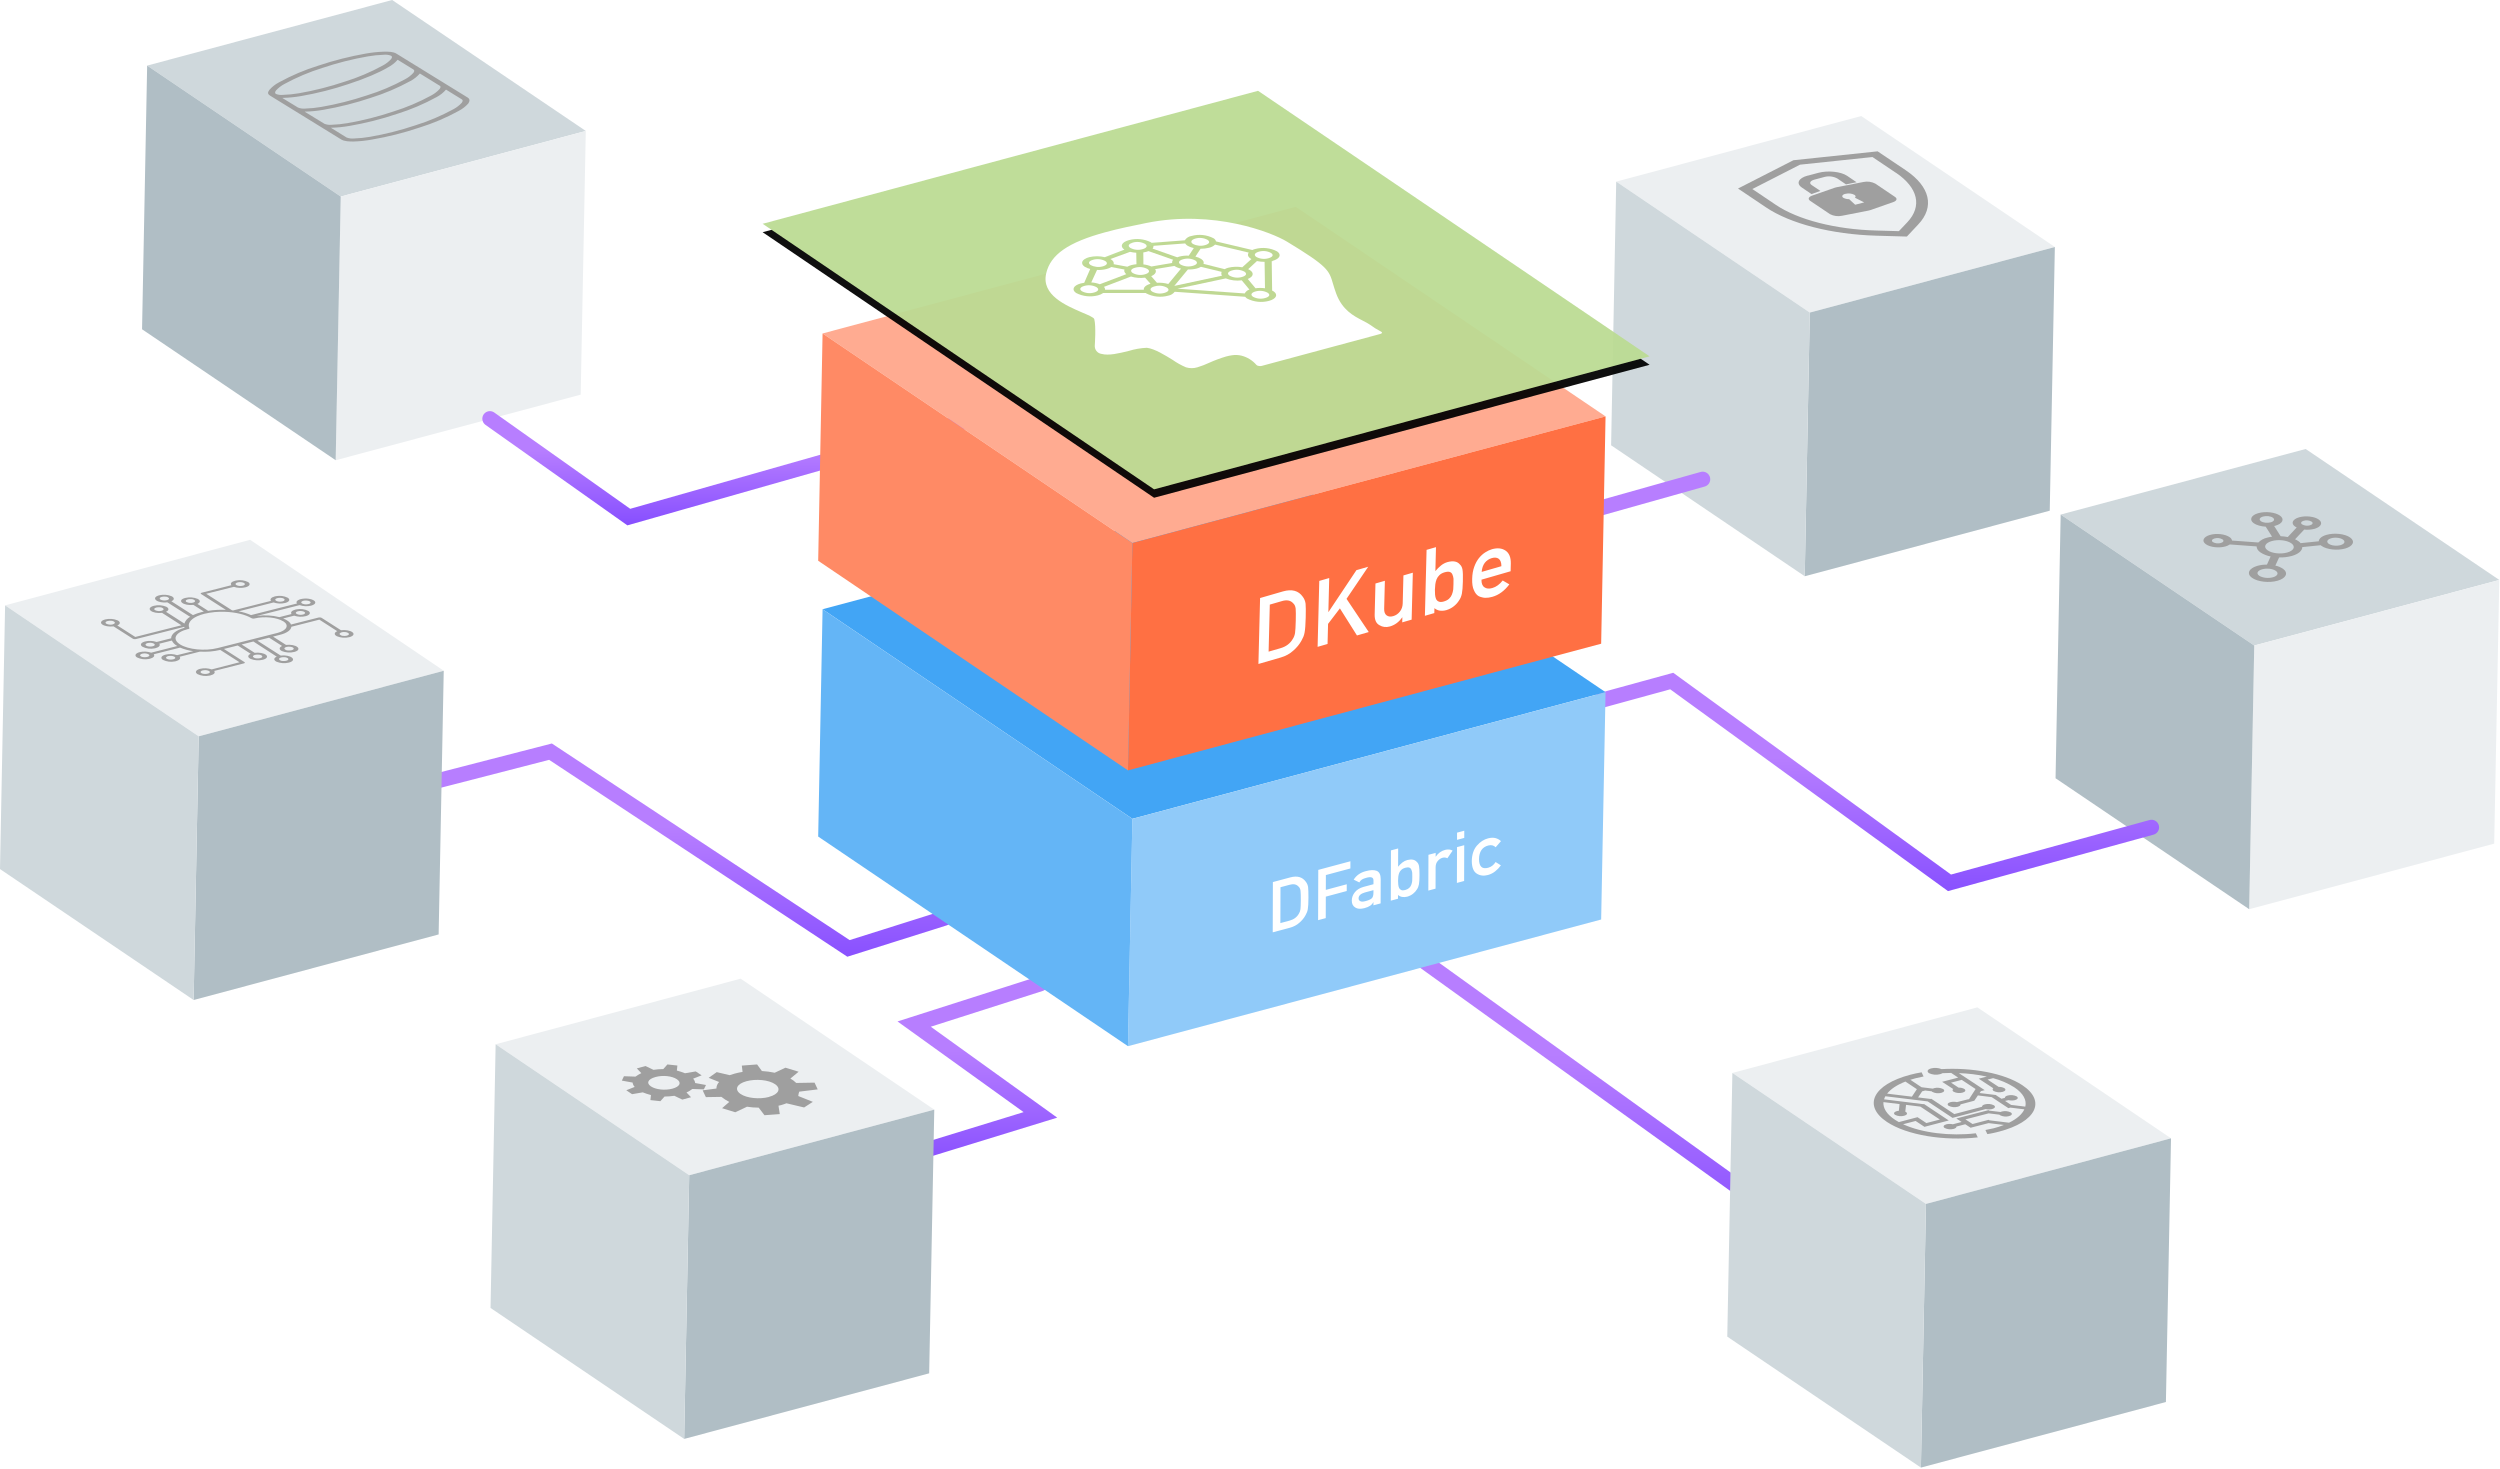<?xml version="1.0" encoding="UTF-8"?>
<svg width="594px" height="349px" viewBox="0 0 594 349" version="1.1" xmlns="http://www.w3.org/2000/svg" xmlns:xlink="http://www.w3.org/1999/xlink">
    <!-- Generator: sketchtool 51.1 (57501) - http://www.bohemiancoding.com/sketch -->
    <title>44DA574A-2997-4622-99F9-C7384CD9CDEA</title>
    <desc>Created with sketchtool.</desc>
    <defs>
        <linearGradient x1="50%" y1="37.885%" x2="50%" y2="117.342%" id="linearGradient-1">
            <stop stop-color="#B77EFF" offset="0%"></stop>
            <stop stop-color="#8048FF" offset="100%"></stop>
        </linearGradient>
        <filter x="-4.5%" y="-4.9%" width="109.0%" height="112.7%" filterUnits="objectBoundingBox" id="filter-2">
            <feOffset dx="0" dy="2" in="SourceAlpha" result="shadowOffsetOuter1"></feOffset>
            <feGaussianBlur stdDeviation="2.5" in="shadowOffsetOuter1" result="shadowBlurOuter1"></feGaussianBlur>
            <feColorMatrix values="0 0 0 0 0   0 0 0 0 0   0 0 0 0 0  0 0 0 0.274 0" type="matrix" in="shadowBlurOuter1" result="shadowMatrixOuter1"></feColorMatrix>
            <feMerge>
                <feMergeNode in="shadowMatrixOuter1"></feMergeNode>
                <feMergeNode in="SourceGraphic"></feMergeNode>
            </feMerge>
        </filter>
        <polygon id="path-3" points="117.711 0 210.745 63.095 93.009 94.692 0 31.596"></polygon>
        <filter x="-6.2%" y="-11.6%" width="112.3%" height="127.5%" filterUnits="objectBoundingBox" id="filter-4">
            <feOffset dx="0" dy="2" in="SourceAlpha" result="shadowOffsetOuter1"></feOffset>
            <feGaussianBlur stdDeviation="4" in="shadowOffsetOuter1" result="shadowBlurOuter1"></feGaussianBlur>
            <feColorMatrix values="0 0 0 0 0   0 0 0 0 0   0 0 0 0 0  0 0 0 0.145 0" type="matrix" in="shadowBlurOuter1"></feColorMatrix>
        </filter>
        <filter x="-10.6%" y="-17.5%" width="121.9%" height="148.0%" filterUnits="objectBoundingBox" id="filter-5">
            <feOffset dx="0" dy="2" in="SourceAlpha" result="shadowOffsetOuter1"></feOffset>
            <feGaussianBlur stdDeviation="2.5" in="shadowOffsetOuter1" result="shadowBlurOuter1"></feGaussianBlur>
            <feColorMatrix values="0 0 0 0 0   0 0 0 0 0   0 0 0 0 0  0 0 0 0.1 0" type="matrix" in="shadowBlurOuter1" result="shadowMatrixOuter1"></feColorMatrix>
            <feMerge>
                <feMergeNode in="shadowMatrixOuter1"></feMergeNode>
                <feMergeNode in="SourceGraphic"></feMergeNode>
            </feMerge>
        </filter>
    </defs>
    <g id="Page-5" stroke="none" stroke-width="1" fill="none" fill-rule="evenodd">
        <g id="Dkube_3" transform="translate(-667, -301)">
            <g id="Group-14" transform="translate(667, 301)">
                <g id="Group-9" transform="translate(0, 128.253)" fill-rule="nonzero">
                    <polyline id="Path-10-Copy" stroke="url(#linearGradient-1)" stroke-width="3.6" stroke-linecap="round" points="93.6 59.932 130.8 50.342 201.6 97.089 224.4 89.897"></polyline>
                    <g id="Asset-38-Copy-11">
                        <polygon id="Shape" fill="#ECEFF1" points="59.424 0 105.432 31.116 47.208 46.699 1.212 15.582"></polygon>
                        <polygon id="Shape" fill="#B0BEC5" points="105.432 31.116 104.22 93.769 46.008 109.351 47.208 46.699"></polygon>
                        <polygon id="Shape" fill="#CFD8DC" points="47.208 46.699 46.008 109.351 0 78.235 1.212 15.582"></polygon>
                    </g>
                </g>
                <g id="Asset-52" transform="translate(24, 137.842)" fill="#9F9F9F" fill-rule="nonzero">
                    <path d="M49.399,4.427 C50.203,4.554 50.783,4.854 50.894,5.197 C51.006,5.539 50.621,5.882 49.913,6.061 C49.009,6.28 48.056,6.236 47.18,5.934 L37.006,8.511 C38.799,8.254 40.629,8.347 42.383,8.786 L45.278,8.053 C44.949,7.652 45.328,7.22 46.17,6.999 L46.415,6.946 C47.378,6.752 48.381,6.881 49.254,7.31 C49.868,7.7 49.695,8.211 48.836,8.496 L48.607,8.564 C47.709,8.779 46.764,8.737 45.891,8.443 L43.275,9.107 C44.268,9.492 44.949,9.998 45.133,10.546 L51.664,8.891 C51.802,8.858 51.946,8.849 52.088,8.865 C52.21,8.874 52.329,8.91 52.434,8.97 L57.018,11.9 C58.084,11.763 59.249,11.974 59.763,12.396 C60.276,12.817 59.93,13.313 58.987,13.555 C58.012,13.791 56.982,13.713 56.059,13.334 C55.334,12.97 55.362,12.448 56.132,12.127 L51.876,9.386 L45.233,11.078 C45.149,11.869 44.151,12.58 42.545,12.986 L40.871,13.413 L43.961,15.389 C45.021,15.257 46.192,15.473 46.683,15.916 C47.174,16.359 46.839,16.828 45.902,17.065 C44.93,17.304 43.902,17.229 42.98,16.854 C42.249,16.49 42.271,15.974 43.03,15.647 L39.94,13.671 L37.151,14.377 L42.684,17.919 C43.744,17.787 44.915,18.003 45.406,18.446 C45.897,18.888 45.562,19.357 44.619,19.595 C43.649,19.831 42.623,19.757 41.702,19.384 C40.972,19.02 40.994,18.504 41.753,18.177 L36.203,14.577 L33.414,15.289 L36.498,17.265 C37.564,17.133 38.729,17.35 39.22,17.766 C39.711,18.182 39.382,18.683 38.439,18.92 C37.467,19.157 36.439,19.081 35.517,18.704 C34.792,18.346 34.808,17.829 35.567,17.497 L32.483,15.526 L29.203,16.348 L34.089,19.473 C34.173,19.526 34.2,19.589 34.167,19.647 C34.113,19.724 34.025,19.775 33.927,19.784 L26.883,21.576 C27.229,21.982 26.883,22.414 26.007,22.63 L25.773,22.683 C24.806,22.881 23.796,22.754 22.917,22.325 C22.298,21.929 22.482,21.413 23.341,21.128 L23.553,21.07 C24.463,20.855 25.421,20.903 26.303,21.207 L32.912,19.51 L28.333,16.58 C26.751,16.951 25.118,17.088 23.492,16.986 L18.689,18.203 C19.018,18.604 18.639,19.031 17.802,19.257 L17.557,19.31 C16.591,19.507 15.583,19.378 14.707,18.946 C14.093,18.551 14.272,18.045 15.131,17.761 L15.354,17.692 C16.255,17.48 17.202,17.526 18.076,17.824 L21.919,16.875 C20.838,16.73 19.783,16.447 18.784,16.032 L12.532,17.613 C12.861,18.014 12.481,18.44 11.639,18.667 L11.394,18.725 C10.43,18.919 9.424,18.791 8.549,18.361 C7.93,17.966 8.12,17.46 8.967,17.17 C9.04,17.17 9.118,17.123 9.196,17.107 C10.096,16.892 11.044,16.936 11.918,17.234 L18.126,15.653 L17.942,15.537 C17.454,15.254 17.066,14.842 16.826,14.351 L13.842,15.11 C14.171,15.51 13.792,15.937 12.95,16.164 L12.704,16.216 C11.731,16.409 10.717,16.269 9.843,15.821 C9.224,15.426 9.408,14.92 10.261,14.63 L10.496,14.562 C11.393,14.35 12.337,14.396 13.206,14.693 L16.659,13.819 C16.659,12.807 17.83,11.874 19.849,11.32 L19.766,11.099 L8.332,13.992 C8.195,14.026 8.053,14.034 7.913,14.019 C7.789,14.009 7.669,13.973 7.562,13.913 L2.983,10.988 C1.912,11.125 0.752,10.915 0.239,10.493 C-0.275,10.071 0.066,9.571 1.014,9.334 C1.989,9.098 3.019,9.176 3.942,9.555 C4.667,9.919 4.634,10.435 3.87,10.762 L8.142,13.497 L19.108,10.725 L14.506,7.774 C13.441,7.905 12.275,7.689 11.784,7.247 C11.293,6.804 11.628,6.335 12.571,6.093 C13.542,5.858 14.567,5.934 15.488,6.309 C16.213,6.672 16.19,7.189 15.437,7.515 L19.805,10.309 C20.041,9.624 20.538,9.048 21.199,8.691 C21.127,8.675 21.059,8.647 20.998,8.606 L15.783,5.281 C14.718,5.413 13.552,5.197 13.061,4.754 C12.571,4.311 12.905,3.842 13.848,3.6 C14.819,3.366 15.844,3.442 16.765,3.816 C17.49,4.174 17.468,4.691 16.715,5.023 L21.846,8.306 C22.497,8.01 23.177,7.773 23.876,7.6 L24.434,7.463 L21.963,5.882 C20.898,6.013 19.732,5.797 19.241,5.355 C18.751,4.912 19.085,4.464 20.022,4.227 C20.993,3.991 22.018,4.065 22.939,4.438 C23.67,4.801 23.648,5.318 22.895,5.645 L25.366,7.226 C25.389,7.242 25.406,7.267 25.41,7.294 C26.816,7.075 28.243,6.997 29.666,7.062 L23.776,3.294 C23.603,3.189 23.681,3.046 23.938,2.983 L30.988,1.197 C30.636,0.791 30.988,0.359 31.858,0.143 L32.092,0.09 C33.06,-0.107 34.07,0.022 34.948,0.453 C35.567,0.849 35.383,1.36 34.518,1.645 L34.301,1.708 C33.398,1.927 32.446,1.887 31.568,1.592 L24.986,3.236 L31.122,7.162 L31.384,7.205 L40.392,4.923 C40.063,4.522 40.436,4.095 41.278,3.869 L41.529,3.816 C42.492,3.619 43.496,3.748 44.368,4.179 C44.988,4.569 44.803,5.081 43.95,5.365 C43.878,5.392 43.803,5.413 43.727,5.428 C42.827,5.644 41.879,5.6 41.005,5.302 L32.7,7.41 C33.715,7.596 34.704,7.895 35.645,8.301 L46.566,5.544 C46.293,5.212 46.505,4.849 47.124,4.612 C47.238,4.567 47.355,4.53 47.475,4.501 C48.105,4.357 48.759,4.332 49.399,4.427 Z M43.325,9.803 C41.831,8.849 38.785,8.538 36.498,9.102 C36.362,9.135 36.22,9.144 36.08,9.128 C35.956,9.121 35.835,9.085 35.729,9.023 C34.273,8.164 31.947,7.61 29.432,7.526 C27.789,7.458 26.145,7.616 24.551,7.995 C23.964,8.143 23.391,8.339 22.839,8.58 C21.194,9.339 20.513,10.372 20.998,11.394 C21.037,11.484 20.937,11.573 20.753,11.621 L20.669,11.621 C17.646,12.385 16.81,14.003 18.756,15.252 C20.703,16.501 24.696,16.896 27.68,16.143 L41.914,12.543 C44.145,11.958 44.787,10.735 43.331,9.782 L43.325,9.803 Z M32.466,0.538 C31.947,0.67 31.802,0.949 32.142,1.165 C32.492,1.343 32.89,1.418 33.286,1.381 C33.421,1.372 33.556,1.351 33.687,1.318 C33.881,1.291 34.054,1.19 34.167,1.038 C34.256,0.859 34.072,0.67 33.704,0.559 C33.3,0.452 32.874,0.444 32.466,0.538 Z M49.784,5.407 C49.874,5.228 49.689,5.038 49.321,4.928 C48.918,4.816 48.491,4.807 48.083,4.901 C47.564,5.033 47.419,5.318 47.754,5.534 C48.106,5.712 48.506,5.786 48.903,5.745 C49.039,5.74 49.174,5.72 49.305,5.687 C49.497,5.655 49.668,5.555 49.784,5.407 Z M37.441,17.703 C37.161,17.672 36.878,17.688 36.604,17.75 C36.225,17.85 36.047,18.029 36.114,18.214 C36.33,18.456 36.649,18.593 36.984,18.588 C37.266,18.614 37.55,18.596 37.826,18.535 C37.933,18.507 38.036,18.467 38.133,18.414 C38.389,18.267 38.395,18.066 38.133,17.887 C37.919,17.766 37.678,17.695 37.43,17.682 L37.441,17.703 Z M17.629,18.551 C17.685,18.435 17.629,18.309 17.473,18.209 C17.133,18.032 16.744,17.957 16.358,17.992 C16.22,17.999 16.084,18.019 15.951,18.05 C15.757,18.081 15.584,18.184 15.471,18.335 C15.376,18.514 15.56,18.704 15.934,18.809 C16.339,18.912 16.767,18.912 17.172,18.809 C17.367,18.782 17.541,18.679 17.652,18.525 L17.629,18.551 Z M20.312,5.191 C20.789,5.422 21.34,5.477 21.857,5.344 C22.231,5.249 22.415,5.07 22.343,4.886 C22.127,4.644 21.807,4.506 21.472,4.511 C21.191,4.483 20.906,4.5 20.63,4.564 C20.523,4.592 20.42,4.633 20.323,4.685 C20.072,4.833 20.061,5.033 20.323,5.212 L20.312,5.191 Z M44.909,15.821 C44.628,15.79 44.342,15.808 44.067,15.874 C43.694,15.969 43.509,16.148 43.582,16.332 C43.793,16.577 44.112,16.715 44.447,16.707 C44.728,16.738 45.014,16.72 45.289,16.654 C45.399,16.629 45.504,16.588 45.601,16.533 C45.852,16.385 45.858,16.185 45.601,16.006 C45.388,15.896 45.152,15.833 44.909,15.821 Z M57.18,12.406 C56.806,12.506 56.622,12.685 56.695,12.87 C56.911,13.112 57.23,13.249 57.565,13.244 C57.847,13.276 58.132,13.258 58.407,13.191 C58.515,13.164 58.618,13.123 58.714,13.07 C58.965,12.923 58.971,12.722 58.714,12.543 C58.5,12.422 58.26,12.35 58.011,12.332 C57.729,12.307 57.445,12.324 57.169,12.385 L57.18,12.406 Z M41.903,4.269 C41.39,4.401 41.245,4.68 41.585,4.896 C41.927,5.07 42.315,5.145 42.701,5.112 C42.836,5.103 42.97,5.083 43.102,5.054 C43.309,5.027 43.493,4.917 43.61,4.754 C43.699,4.575 43.515,4.385 43.141,4.274 C42.735,4.174 42.309,4.174 41.903,4.274 L41.903,4.269 Z M11.466,17.977 C11.528,17.861 11.466,17.734 11.304,17.629 C10.963,17.455 10.575,17.38 10.189,17.413 C10.053,17.422 9.919,17.443 9.787,17.476 C9.595,17.507 9.424,17.607 9.308,17.755 C9.213,17.934 9.397,18.124 9.765,18.235 C10.173,18.338 10.601,18.338 11.009,18.235 C11.201,18.205 11.374,18.105 11.489,17.956 L11.466,17.977 Z M2.793,10.493 C3.172,10.393 3.351,10.214 3.284,10.029 C3.069,9.789 2.752,9.652 2.419,9.655 C2.137,9.628 1.852,9.647 1.577,9.713 C1.467,9.736 1.362,9.775 1.265,9.829 C1.008,9.977 1.008,10.177 1.265,10.356 C1.74,10.585 2.288,10.642 2.804,10.514 L2.793,10.493 Z M46.795,7.389 C46.276,7.515 46.137,7.8 46.471,8.011 C46.812,8.186 47.2,8.263 47.587,8.232 C47.721,8.224 47.853,8.202 47.983,8.169 C48.178,8.14 48.353,8.037 48.468,7.884 C48.557,7.71 48.373,7.521 47.999,7.41 C47.596,7.305 47.17,7.305 46.767,7.41 L46.795,7.389 Z M14.121,4.622 C14.601,4.845 15.152,4.892 15.666,4.754 C16.045,4.659 16.224,4.475 16.151,4.295 C15.94,4.051 15.621,3.912 15.287,3.921 C15.005,3.89 14.72,3.908 14.445,3.974 C14.337,3.998 14.234,4.037 14.138,4.09 C13.881,4.237 13.876,4.443 14.138,4.617 L14.121,4.622 Z M43.632,18.319 C43.352,18.288 43.069,18.306 42.796,18.372 C42.416,18.467 42.238,18.646 42.31,18.83 C42.523,19.076 42.845,19.214 43.18,19.205 C43.46,19.236 43.744,19.218 44.017,19.152 C44.127,19.127 44.233,19.086 44.329,19.031 C44.58,18.883 44.586,18.683 44.329,18.504 C44.113,18.385 43.871,18.314 43.621,18.298 L43.632,18.319 Z M12.755,15.447 C12.816,15.331 12.755,15.205 12.593,15.099 C12.252,14.925 11.864,14.85 11.477,14.883 C11.342,14.892 11.207,14.913 11.076,14.946 C10.884,14.978 10.712,15.078 10.596,15.226 C10.501,15.405 10.685,15.595 11.054,15.705 C11.461,15.808 11.89,15.808 12.297,15.705 C12.49,15.675 12.662,15.575 12.777,15.426 L12.755,15.447 Z M25.851,21.95 C25.912,21.834 25.851,21.708 25.695,21.603 C25.345,21.424 24.946,21.351 24.551,21.392 C24.416,21.397 24.281,21.416 24.15,21.45 C23.956,21.48 23.783,21.583 23.67,21.734 C23.575,21.908 23.759,22.098 24.127,22.209 C24.534,22.314 24.964,22.314 25.371,22.209 C25.564,22.179 25.736,22.078 25.851,21.929 L25.851,21.95 Z M12.833,7.125 C13.306,7.361 13.856,7.417 14.372,7.284 C14.751,7.189 14.93,7.004 14.857,6.825 C14.646,6.58 14.327,6.442 13.993,6.451 C13.711,6.419 13.426,6.437 13.151,6.504 C13.043,6.528 12.94,6.567 12.844,6.62 C12.587,6.772 12.582,6.967 12.844,7.147 L12.833,7.125 Z" id="Shape"></path>
                </g>
                <g id="Group-5" transform="translate(319.2, 27.568)" fill-rule="nonzero">
                    <g id="Asset-38-Copy-15" transform="translate(63.6, 0)">
                        <polygon id="Shape" fill="#ECEFF1" points="59.424 0 105.432 31.116 47.208 46.699 1.212 15.582"></polygon>
                        <polygon id="Shape" fill="#B0BEC5" points="105.432 31.116 104.22 93.769 46.008 109.351 47.208 46.699"></polygon>
                        <polygon id="Shape" fill="#CFD8DC" points="47.208 46.699 46.008 109.351 0 78.235 1.212 15.582"></polygon>
                    </g>
                    <path d="M0.151,110.274 L85.351,86.301" id="Path-9" stroke="url(#linearGradient-1)" stroke-width="3.6" stroke-linecap="round"></path>
                    <g id="Asset-51" transform="translate(93.751, 8.39)" fill="#9F9F9F">
                        <path d="M16.553,5.765 L16.625,5.765 L19.115,5.098 C21.384,4.496 24.438,4.817 25.924,5.816 L28.168,7.344 L25.658,7.853 L23.608,6.458 C22.69,5.958 21.616,5.82 20.601,6.07 L18.116,6.733 C17.132,6.998 16.85,7.573 17.496,8.006 L19.571,9.402 L17.455,10.156 L15.211,8.628 C13.74,7.665 14.319,6.361 16.553,5.765 Z" id="Shape"></path>
                        <path d="M29.778,7.285 C30.738,7.081 31.739,7.214 32.611,7.662 L37.294,10.821 C37.914,11.233 37.735,11.758 36.874,12.064 L31.479,13.948 L31.054,14.066 L24.701,15.309 C23.741,15.513 22.739,15.38 21.867,14.932 L17.164,11.773 C16.549,11.361 16.728,10.836 17.589,10.53 L23,8.64 L23.21,8.584 L23.43,8.528 L29.778,7.285 Z M29.983,12.135 L27.775,11.009 C28.016,10.816 27.995,10.556 27.688,10.347 C27.034,10 26.273,9.911 25.556,10.097 L25.485,10.097 C24.757,10.291 24.547,10.714 25.023,11.035 C25.443,11.268 25.921,11.379 26.402,11.356 L27.836,12.685 L29.973,12.135 L29.983,12.135 Z" id="Shape"></path>
                        <path d="M13.163,2.114 L33.175,0 L39.836,4.478 C45.646,8.39 46.763,13.204 42.828,17.366 L40.118,20.249 L32.791,20.04 C22.211,19.72 12.435,17.208 6.661,13.316 L0,8.838 L13.163,2.114 Z M37.51,5.094 L31.951,1.355 L14.735,3.169 L3.407,8.956 L8.966,12.7 C14.238,16.266 23.174,18.563 32.847,18.813 L38.222,18.966 L40.225,16.852 C43.812,13.041 42.787,8.645 37.51,5.074 L37.51,5.094 Z" id="Shape"></path>
                    </g>
                </g>
                <g id="Group-8" transform="translate(116.4, 232.534)" fill-rule="nonzero">
                    <polyline id="Path-11" stroke="url(#linearGradient-1)" stroke-width="3.6" stroke-linecap="round" points="99.6 41.952 130.8 32.363 100.8 10.788 130.8 1.199"></polyline>
                    <g id="Group-7">
                        <g id="Asset-38-Copy-12" transform="translate(0.151, 0)">
                            <polygon id="Shape" fill="#ECEFF1" points="59.424 0 105.432 31.116 47.208 46.699 1.212 15.582"></polygon>
                            <polygon id="Shape" fill="#B0BEC5" points="105.432 31.116 104.22 93.769 46.008 109.351 47.208 46.699"></polygon>
                            <polygon id="Shape" fill="#CFD8DC" points="47.208 46.699 46.008 109.351 0 78.235 1.212 15.582"></polygon>
                        </g>
                        <g id="Asset-53" transform="translate(31.351, 20.377)" fill="#9F9F9F">
                            <path d="M18.963,2.589 L16.93,3.386 C17.203,3.665 17.376,4.028 17.422,4.417 L19.988,4.884 L19.484,5.927 L16.747,5.831 C16.324,6.17 15.857,6.448 15.36,6.658 L16.439,7.791 L14.37,8.354 L12.474,7.449 C11.701,7.567 10.921,7.627 10.139,7.629 L9.156,8.732 L6.785,8.474 L6.916,7.276 C6.256,7.101 5.607,6.887 4.972,6.634 L2.43,7.066 L1.055,6.137 L3.052,5.34 C2.781,5.06 2.609,4.698 2.56,4.309 L0,3.842 L0.498,2.799 L3.241,2.895 C3.677,2.576 4.141,2.299 4.628,2.068 L3.556,0.941 L5.618,0.378 L7.514,1.283 C8.287,1.162 9.067,1.102 9.849,1.103 L10.827,0 L13.197,0.258 L13.073,1.456 C13.731,1.626 14.378,1.839 15.01,2.092 L17.553,1.66 L18.963,2.589 Z M12.024,5.753 C13.801,5.274 14.24,4.309 13.09,3.524 C11.941,2.739 9.724,2.499 7.964,2.997 C6.204,3.494 5.742,4.417 6.892,5.202 C8.041,5.987 10.264,6.227 12.024,5.753 Z" id="Shape"></path>
                            <path d="M40.041,3.356 C40.552,3.632 41.02,3.984 41.428,4.399 L45.784,4.321 L46.536,5.927 L42.145,6.467 C42.024,6.801 41.946,7.149 41.914,7.503 L45.381,8.888 L43.307,10.224 L39.111,9.229 C38.684,9.4 38.249,9.548 37.807,9.673 C37.613,9.729 37.415,9.773 37.215,9.805 L37.523,11.795 L33.884,12.064 L32.516,10.266 C31.587,10.27 30.659,10.195 29.742,10.045 L26.945,11.363 L23.816,10.398 L25.523,8.906 C24.862,8.574 24.238,8.173 23.662,7.707 L19.964,7.767 L19.2,6.155 L22.465,5.723 C22.472,5.141 22.703,4.583 23.111,4.171 L20.628,3.182 L22.536,1.828 L25.612,2.547 C26.007,2.407 26.416,2.281 26.839,2.17 C27.445,2.003 28.06,1.871 28.681,1.774 L28.504,0.276 L32.136,0 L33.274,1.564 C34.298,1.624 35.316,1.76 36.32,1.972 L38.874,0.773 L42.003,1.732 L40.041,3.356 Z M34.993,7.695 C37.268,7.096 37.908,5.741 36.421,4.699 C34.933,3.656 31.858,3.374 29.588,3.991 C27.319,4.609 26.679,5.945 28.166,6.988 C29.653,8.031 32.723,8.336 34.993,7.719 L34.993,7.695 Z" id="Shape"></path>
                        </g>
                    </g>
                </g>
                <g id="Netwrok" transform="translate(380.2, 106.678)" fill-rule="nonzero">
                    <g id="Asset-38-Copy-3" transform="translate(108.2, 0)">
                        <polygon id="Shape" fill="#CFD8DC" points="59.424 0 105.432 31.116 47.208 46.699 1.212 15.582"></polygon>
                        <polygon id="Shape" fill="#ECEFF1" points="105.432 31.116 104.22 93.769 46.008 109.351 47.208 46.699"></polygon>
                        <polygon id="Shape" fill="#B0BEC5" points="47.208 46.699 46.008 109.351 0 78.235 1.212 15.582"></polygon>
                    </g>
                    <g id="Asset-50" transform="translate(143, 15)" fill="#9F9F9F">
                        <path d="M29.571,5.403 C31.442,4.866 33.986,5.155 35.212,6.045 C36.438,6.935 35.891,8.11 34.034,8.649 C32.176,9.189 29.618,8.901 28.392,8.026 C28.323,7.976 28.256,7.922 28.192,7.865 L23.825,8.307 C23.825,9.138 22.975,9.944 21.376,10.404 C20.378,10.678 19.349,10.801 18.319,10.769 L17.423,12.71 C18.07,12.841 18.689,13.1 19.25,13.472 C20.578,14.439 20.004,15.708 17.973,16.296 C15.942,16.883 13.191,16.562 11.86,15.599 C10.528,14.636 11.109,13.359 13.137,12.768 C13.887,12.562 14.658,12.463 15.432,12.473 L16.302,10.535 C15.43,10.38 14.595,10.044 13.843,9.547 C13.245,9.12 12.974,8.624 12.974,8.15 L6.606,7.683 C6.292,7.897 5.948,8.055 5.587,8.15 C4.028,8.598 1.909,8.358 0.886,7.613 C-0.136,6.869 0.309,5.892 1.868,5.425 C3.427,4.958 5.546,5.22 6.568,5.961 C6.855,6.126 7.061,6.418 7.132,6.76 L13.381,7.216 C13.961,6.644 14.673,6.251 15.443,6.078 C15.837,5.97 16.238,5.889 16.642,5.837 L15.137,3.462 C14.02,3.404 12.943,3.097 12.284,2.638 C11.16,1.824 11.646,0.73 13.364,0.248 C15.083,-0.233 17.409,0.022 18.533,0.839 C19.657,1.656 19.168,2.732 17.453,3.225 C17.355,3.254 17.246,3.28 17.141,3.301 L18.679,5.724 C19.249,5.747 19.816,5.813 20.377,5.921 L22.49,3.648 C22.346,3.58 22.207,3.499 22.075,3.407 C21.057,2.678 21.502,1.685 23.057,1.237 C24.612,0.788 26.728,1.029 27.751,1.773 C28.773,2.517 28.328,3.495 26.769,3.962 C25.954,4.179 25.111,4.242 24.276,4.148 L22.109,6.457 C22.401,6.587 22.681,6.746 22.945,6.931 C23.123,7.058 23.287,7.206 23.434,7.373 L27.734,6.931 C27.768,6.315 28.413,5.738 29.571,5.403 Z M20.258,9.594 C21.841,9.138 22.276,8.175 21.24,7.424 C20.204,6.672 18.119,6.431 16.54,6.887 C14.96,7.343 14.526,8.307 15.558,9.058 C16.591,9.809 18.679,10.047 20.258,9.594 Z M16.862,15.482 C17.969,15.161 18.275,14.49 17.542,13.965 C16.808,13.439 15.361,13.268 14.251,13.6 C13.14,13.932 12.841,14.592 13.585,15.106 C14.329,15.621 15.769,15.8 16.876,15.471 L16.862,15.482 Z M32.92,7.84 C33.871,7.566 34.129,6.99 33.504,6.537 C32.879,6.085 31.636,5.939 30.685,6.216 C29.734,6.493 29.472,7.066 30.097,7.519 C30.722,7.971 31.969,8.113 32.92,7.84 Z M14.478,1.058 C13.683,1.288 13.459,1.766 13.986,2.152 C14.512,2.539 15.545,2.648 16.339,2.422 C17.134,2.196 17.358,1.715 16.832,1.328 C16.305,0.941 15.283,0.832 14.478,1.058 Z M24.164,2.05 C23.529,2.233 23.356,2.616 23.774,2.918 C24.352,3.241 25.023,3.318 25.652,3.134 C26.29,2.948 26.463,2.554 26.046,2.262 C25.466,1.939 24.794,1.863 24.164,2.05 Z M4.466,7.336 C5.105,7.154 5.278,6.774 4.86,6.472 C4.282,6.148 3.611,6.071 2.982,6.256 C2.34,6.439 2.167,6.822 2.585,7.125 C3.164,7.448 3.836,7.523 4.466,7.336 Z" id="Shape"></path>
                    </g>
                    <polyline id="Path-12" stroke="url(#linearGradient-1)" stroke-width="3.6" stroke-linecap="round" points="131 89.897 83 103.082 17 55.137 0.17 59.752"></polyline>
                </g>
                <g id="Db" transform="translate(33.6, 0)" fill-rule="nonzero">
                    <g id="Group-10">
                        <g id="Asset-38-Copy-13" transform="translate(0.151, 0)">
                            <polygon id="Shape" fill="#CFD8DC" points="59.424 0 105.432 31.116 47.208 46.699 1.212 15.582"></polygon>
                            <polygon id="Shape" fill="#ECEFF1" points="105.432 31.116 104.22 93.769 46.008 109.351 47.208 46.699"></polygon>
                            <polygon id="Shape" fill="#B0BEC5" points="47.208 46.699 46.008 109.351 0 78.235 1.212 15.582"></polygon>
                        </g>
                        <g id="Asset-54" transform="translate(54.151, 22.774) rotate(-3) translate(-54.151, -22.774) translate(30.151, 11.986)" fill="#9F9F9F">
                            <path d="M28.075,0.49 C29.035,0.534 30.211,0.579 30.984,1.128 L47.304,12.406 C47.914,12.842 47.741,13.337 47.386,13.833 C46.714,14.504 45.933,15.05 45.077,15.446 C41.998,16.935 38.782,18.107 35.477,18.947 C31.732,19.993 27.915,20.746 24.058,21.198 C22.606,21.384 21.143,21.461 19.68,21.428 C18.72,21.384 17.515,21.286 16.8,20.796 L0.48,9.518 C-0.274,8.993 1.06642126e-15,8.611 0.394,8.096 C1.065,7.42 1.849,6.871 2.707,6.473 C5.787,4.987 9.002,3.816 12.307,2.976 C16.056,1.937 19.874,1.178 23.731,0.706 C25.172,0.528 26.624,0.456 28.075,0.49 Z M40.8,9.243 L36.269,6.11 L36.23,6.154 C35.569,6.831 34.793,7.381 33.941,7.777 C30.859,9.258 27.644,10.429 24.341,11.273 C20.595,12.315 16.778,13.07 12.922,13.534 C11.474,13.707 10.016,13.774 8.558,13.735 L8.448,13.735 L12.96,16.829 L13.003,16.863 C13.529,17.102 14.103,17.211 14.678,17.182 C15.953,17.208 17.228,17.144 18.494,16.991 C22.203,16.545 25.874,15.817 29.477,14.813 C32.659,14.006 35.755,12.881 38.722,11.455 C39.477,11.105 40.169,10.626 40.766,10.037 C41.098,9.645 41.054,9.4 40.834,9.243 L40.8,9.243 Z M34.79,5.08 L31.162,2.574 L31.128,2.618 C30.466,3.295 29.688,3.844 28.834,4.237 C26.669,5.394 23.299,6.615 19.2,7.733 C15.456,8.779 11.641,9.535 7.786,9.993 C6.339,10.168 4.883,10.236 3.427,10.199 L3.317,10.199 L6.898,12.651 L6.946,12.68 C7.472,12.925 8.048,13.038 8.626,13.009 C9.908,13.038 11.192,12.974 12.466,12.818 C16.174,12.371 19.845,11.645 23.448,10.645 C26.628,9.84 29.722,8.718 32.688,7.296 C33.443,6.947 34.134,6.469 34.733,5.884 C35.064,5.492 35.016,5.237 34.79,5.08 Z M45.955,12.808 L42.283,10.268 L42.24,10.297 C41.578,10.976 40.8,11.526 39.946,11.92 C36.865,13.404 33.65,14.575 30.346,15.417 C26.605,16.459 22.792,17.213 18.941,17.672 C17.495,17.85 16.038,17.921 14.582,17.883 L14.477,17.883 L18.11,20.399 C18.636,20.626 19.205,20.734 19.776,20.712 C21.059,20.739 22.342,20.675 23.616,20.521 C27.312,20.077 30.97,19.353 34.56,18.354 C37.743,17.546 40.841,16.421 43.81,14.995 C44.562,14.641 45.251,14.162 45.85,13.578 C46.157,13.21 46.138,12.965 45.95,12.808 L45.955,12.808 Z M1.79,9.135 L1.834,9.165 C2.357,9.407 2.93,9.516 3.504,9.483 C4.787,9.512 6.07,9.45 7.344,9.297 C11.052,8.849 14.723,8.122 18.326,7.12 C21.509,6.313 24.605,5.188 27.571,3.761 C28.328,3.413 29.019,2.933 29.616,2.344 C29.947,1.952 29.904,1.702 29.678,1.55 C29.149,1.303 28.57,1.19 27.989,1.221 C26.706,1.19 25.423,1.252 24.149,1.407 C20.453,1.853 16.795,2.579 13.205,3.58 C10.019,4.391 6.918,5.517 3.946,6.943 C3.197,7.295 2.512,7.774 1.92,8.36 C1.608,8.728 1.637,8.978 1.829,9.135 L1.79,9.135 Z" id="Shape"></path>
                        </g>
                    </g>
                    <polyline id="Path-8-Copy" stroke="url(#linearGradient-1)" stroke-width="3.6" stroke-linecap="round" points="214.8 103.082 206.4 97.089 115.8 122.86 82.8 99.486"></polyline>
                </g>
                <g id="Group-11" transform="translate(336, 226.541)" fill-rule="nonzero">
                    <path d="M0.6,0.599 L86.4,62.329" id="Path-2-Copy-4" stroke="url(#linearGradient-1)" stroke-width="3.6" stroke-linecap="round"></path>
                    <g id="Group-6" transform="translate(74.4, 11.986)">
                        <g id="Asset-38-Copy-14" transform="translate(0, 0.822)">
                            <polygon id="Shape" fill="#ECEFF1" points="59.424 0 105.432 31.116 47.208 46.699 1.212 15.582"></polygon>
                            <polygon id="Shape" fill="#B0BEC5" points="105.432 31.116 104.22 93.769 46.008 109.351 47.208 46.699"></polygon>
                            <polygon id="Shape" fill="#CFD8DC" points="47.208 46.699 46.008 109.351 0 78.235 1.212 15.582"></polygon>
                        </g>
                        <g id="Asset-47" transform="translate(34.8, 15.206)" fill="#9F9F9F">
                            <path d="M16.11,0.287 C23.365,-0.126 30.994,1.265 35.281,4.094 C41.052,7.9 38.588,12.846 29.768,15.146 C28.873,15.381 27.945,15.559 26.995,15.732 L26.533,14.754 C27.203,14.626 27.868,14.489 28.509,14.341 C29.334,14.127 30.146,13.865 30.938,13.556 L27.305,13.119 L23.018,14.217 L21.746,13.391 L19.651,13.936 C19.68,14.159 19.443,14.374 18.972,14.498 C18.262,14.683 17.507,14.605 16.852,14.279 C16.39,13.977 16.589,13.581 17.276,13.395 C17.775,13.28 18.295,13.28 18.794,13.395 L20.889,12.846 L19.617,12.02 L20.889,11.686 L27.275,10.035 L27.453,10.154 L30.129,10.476 C30.229,10.429 30.334,10.39 30.442,10.361 C31.153,10.178 31.907,10.256 32.563,10.58 C33.025,10.885 32.825,11.281 32.138,11.463 C31.429,11.65 30.673,11.573 30.018,11.248 C29.959,11.208 29.905,11.161 29.857,11.108 L27.313,10.798 L21.784,12.231 L23.48,13.333 L27.296,12.334 L27.478,12.454 L32.143,13.02 C34.021,12.111 35.247,11.013 35.789,9.849 L32.461,9.436 L31.994,9.56 L28.042,6.95 L24.748,6.538 C24.519,6.876 24.277,7.239 24.04,7.586 C23.993,7.656 23.908,7.784 23.9,7.789 L23.331,7.945 L20.618,8.672 C20.647,8.891 20.406,9.11 19.935,9.234 C19.225,9.422 18.468,9.344 17.815,9.015 C17.353,8.713 17.552,8.317 18.239,8.131 C18.738,8.018 19.258,8.018 19.757,8.131 L22.513,7.434 L22.602,7.495 L24.201,5.018 L20.91,2.843 L18.366,3.507 L20.155,4.688 C20.628,4.665 21.098,4.771 21.512,4.994 C21.974,5.299 21.779,5.695 21.088,5.881 C20.378,6.066 19.623,5.988 18.968,5.662 C18.659,5.456 18.65,5.216 18.888,5.022 L16.242,3.305 L20.058,2.306 L18.404,1.191 C17.709,1.191 17.009,1.216 16.318,1.257 C16.143,1.367 15.951,1.448 15.75,1.497 C14.867,1.731 13.926,1.64 13.108,1.241 C12.54,0.828 12.777,0.349 13.659,0.118 C14.474,-0.084 15.333,-0.025 16.11,0.287 Z M36.014,9.209 C36.383,7.661 35.556,6.034 33.368,4.593 C31.823,3.629 30.136,2.901 28.365,2.434 L27.054,2.776 L29.679,4.51 C30.152,4.489 30.621,4.595 31.036,4.816 C31.498,5.122 31.299,5.518 30.612,5.7 C29.902,5.886 29.147,5.81 28.492,5.485 C28.182,5.278 28.174,5.035 28.411,4.841 L24.938,2.562 L26.881,2.066 C24.694,1.589 22.467,1.312 20.227,1.241 L26.367,5.291 L25.464,5.526 L25.167,5.972 L29.124,6.451 L29.073,6.505 L30.345,7.33 L31.159,7.12 C31.134,6.897 31.371,6.678 31.846,6.558 C32.556,6.372 33.311,6.448 33.966,6.773 C34.428,7.078 34.229,7.475 33.542,7.661 C33.043,7.774 32.523,7.774 32.024,7.661 L31.197,7.846 L32.63,8.792 L36.023,9.205 L36.014,9.209 Z" id="Shape"></path>
                            <path d="M6.978,13.388 C11.436,15.444 18.179,16.265 24.257,15.536 L24.721,16.512 C16.781,17.413 7.907,16.014 3.137,12.839 C-2.668,8.977 -0.187,3.96 8.678,1.627 C9.531,1.396 10.456,1.208 11.376,1.049 L11.841,2.041 C11.197,2.167 10.562,2.301 9.936,2.46 C9.509,2.573 9.083,2.699 8.695,2.825 L11.355,4.596 L14.044,4.923 C14.144,4.875 14.248,4.837 14.355,4.81 C15.069,4.621 15.828,4.698 16.487,5.028 C16.951,5.338 16.751,5.74 16.06,5.928 C15.347,6.116 14.587,6.037 13.929,5.706 C13.87,5.665 13.815,5.617 13.767,5.564 L12.224,5.375 L11.508,5.56 L10.537,7.013 L13.52,7.377 L13.674,7.336 L13.784,7.407 L19.138,10.971 L25.731,9.233 C25.701,9.007 25.944,8.789 26.417,8.663 C27.131,8.475 27.891,8.554 28.549,8.885 C29.013,9.191 28.813,9.593 28.122,9.782 C27.622,9.897 27.101,9.897 26.601,9.782 L18.72,11.876 L12.825,7.964 L2.762,6.737 C2.636,6.97 2.533,7.216 2.455,7.47 L11.79,8.617 L11.943,8.579 L12.05,8.651 L17.825,12.491 L12.054,14.003 L9.953,12.609 L6.978,13.388 Z M5.06,12.332 C5.353,12.529 5.656,12.711 5.968,12.877 L10.4,11.708 L12.501,13.107 L15.711,12.269 L11.082,9.199 L7.672,8.781 L7.498,10.397 C7.552,10.421 7.605,10.449 7.655,10.481 C8.12,10.791 7.92,11.193 7.208,11.377 C6.495,11.567 5.735,11.489 5.077,11.16 C4.612,10.85 4.812,10.448 5.503,10.259 C5.656,10.222 5.811,10.197 5.968,10.184 L6.138,8.596 L2.302,8.127 C2.187,9.551 3.061,11.017 5.038,12.316 L5.06,12.332 Z M7.527,3.248 C5.49,4.043 4.032,5.032 3.18,6.113 L9.066,6.833 L10.251,5.057 L7.527,3.248 Z" id="Shape"></path>
                        </g>
                    </g>
                </g>
                <g id="Cube" transform="translate(181.2, 21.575)">
                    <g id="Btm" filter="url(#filter-2)" transform="translate(13.2, 91.096)">
                        <polygon id="Shape" fill="#42A5F5" fill-rule="nonzero" points="113.46 0 187.08 49.791 74.652 79.877 1.044 30.086"></polygon>
                        <polygon id="Shape" fill="#90CAF9" fill-rule="nonzero" points="187.08 49.791 186.036 103.801 73.608 133.899 74.652 79.877"></polygon>
                        <polygon id="Shape" fill="#64B5F6" fill-rule="nonzero" points="74.652 79.877 73.608 133.899 0 84.096 1.044 30.086"></polygon>
                        <path d="M108.036,94.908 L112.22,93.785 C113.839,93.362 115.051,93.708 115.856,94.823 C116.144,95.194 116.326,95.614 116.401,96.085 C116.46,96.561 116.487,97.402 116.484,98.609 C116.48,99.893 116.431,100.801 116.336,101.334 C116.292,101.603 116.225,101.85 116.137,102.075 C116.044,102.297 115.931,102.532 115.799,102.78 C115.447,103.437 114.959,104.032 114.335,104.565 C113.715,105.124 112.957,105.524 112.061,105.765 L108,106.854 L108.036,94.908 Z M109.818,104.655 L111.984,104.074 C113.001,103.801 113.74,103.256 114.202,102.439 C114.405,102.128 114.534,101.769 114.59,101.361 C114.641,100.96 114.667,100.227 114.671,99.161 C114.674,98.123 114.651,97.387 114.604,96.952 C114.539,96.522 114.385,96.201 114.139,95.988 C113.638,95.429 112.928,95.284 112.01,95.553 L109.844,96.134 L109.818,104.655 Z M118.82,92.014 L126.457,89.965 L126.451,91.677 L120.627,93.24 L120.617,96.764 L125.588,95.43 L125.583,97.036 L120.612,98.37 L120.596,103.474 L118.783,103.961 L118.82,92.014 Z M131.923,99.682 L131.89,99.691 C131.731,100.023 131.484,100.302 131.15,100.528 C130.822,100.758 130.368,100.951 129.788,101.106 C128.836,101.351 128.104,101.296 127.592,100.942 C127.052,100.607 126.783,100.065 126.785,99.317 C126.787,98.601 127.024,97.945 127.496,97.349 C127.968,96.742 128.658,96.312 129.565,96.057 L131.936,95.421 L131.939,94.528 C131.952,93.777 131.371,93.57 130.195,93.907 C129.768,94.021 129.432,94.155 129.186,94.309 C128.928,94.482 128.725,94.711 128.577,94.996 L127.235,94.333 C127.888,93.306 128.849,92.633 130.118,92.315 C131.19,92.016 132.045,91.989 132.684,92.232 C133.322,92.487 133.645,93.131 133.653,94.166 L133.635,99.976 L131.921,100.436 L131.923,99.682 Z M131.932,96.83 L129.881,97.381 C128.886,97.67 128.393,98.143 128.401,98.801 C128.401,99.091 128.528,99.302 128.785,99.435 C129.03,99.593 129.437,99.596 130.006,99.443 C130.722,99.262 131.228,99.041 131.524,98.782 C131.793,98.53 131.928,98.084 131.93,97.445 L131.932,96.83 Z M136.088,87.381 L137.802,86.921 L137.789,91.263 C138.102,90.879 138.444,90.542 138.817,90.251 C139.162,89.978 139.553,89.783 139.991,89.666 C141.035,89.413 141.797,89.579 142.276,90.166 C142.51,90.371 142.67,90.68 142.757,91.093 C142.837,91.503 142.876,92.218 142.873,93.24 C142.87,94.245 142.827,94.977 142.743,95.436 C142.655,95.918 142.492,96.325 142.256,96.655 C142.02,97.046 141.71,97.391 141.327,97.691 C140.949,97.994 140.495,98.222 139.964,98.376 C139.067,98.594 138.336,98.461 137.769,97.974 L137.766,98.867 L136.052,99.327 L136.088,87.381 Z M139.469,91.517 C139.086,91.62 138.782,91.78 138.557,91.999 C138.322,92.22 138.149,92.474 138.039,92.76 C137.934,93.045 137.865,93.342 137.831,93.651 C137.797,93.96 137.78,94.279 137.779,94.606 C137.778,94.907 137.794,95.208 137.825,95.511 C137.857,95.819 137.925,96.087 138.028,96.316 C138.136,96.544 138.308,96.705 138.543,96.8 C138.766,96.904 139.07,96.905 139.453,96.802 C139.857,96.693 140.177,96.531 140.413,96.315 C140.649,96.093 140.816,95.847 140.915,95.574 C141.025,95.288 141.1,94.979 141.139,94.646 C141.151,94.337 141.158,94.022 141.159,93.7 C141.16,93.361 141.155,93.032 141.145,92.713 C141.108,92.422 141.035,92.164 140.926,91.936 C140.829,91.706 140.662,91.549 140.428,91.464 C140.193,91.391 139.873,91.408 139.469,91.517 Z M144.999,88.428 L146.713,87.968 L146.71,88.87 L146.743,88.861 C147.308,88.038 148.048,87.504 148.961,87.259 C149.645,87.086 150.24,87.145 150.747,87.434 L149.496,89.252 C149.136,89.065 148.762,89.023 148.373,89.127 C147.936,89.245 147.561,89.487 147.248,89.855 C146.897,90.228 146.716,90.727 146.703,91.352 L146.687,96.473 L144.973,96.933 L144.999,88.428 Z M151.787,86.607 L153.501,86.147 L153.476,94.652 L151.761,95.112 L151.787,86.607 Z M151.797,83.166 L153.512,82.705 L153.507,84.418 L151.792,84.878 L151.797,83.166 Z M162.212,90.932 C161.839,91.458 161.401,91.922 160.897,92.325 C160.393,92.739 159.81,93.04 159.148,93.228 C158.142,93.498 157.26,93.394 156.502,92.915 C155.716,92.443 155.315,91.446 155.298,89.922 C155.324,88.37 155.732,87.142 156.522,86.237 C157.284,85.35 158.168,84.777 159.175,84.518 C159.836,84.352 160.418,84.332 160.921,84.459 C161.423,84.592 161.859,84.832 162.23,85.18 L160.963,86.642 C160.533,86.184 159.957,86.041 159.235,86.213 C157.78,86.582 157.039,87.665 157.012,89.462 C157.029,91.237 157.764,91.916 159.219,91.498 C159.941,91.293 160.519,90.844 160.953,90.149 L162.212,90.932 Z" id="DFabric" fill="#FFFFFF"></path>
                    </g>
                    <g id="Top" transform="translate(13.2, 27.568)" fill-rule="nonzero">
                        <polygon id="Shape" fill="#FFAB91" points="113.46 0 187.08 49.791 74.652 79.877 1.044 30.086"></polygon>
                        <polygon id="Shape" fill="#FF7043" points="186.036 103.801 73.608 133.899 74.652 79.877 187.08 49.791"></polygon>
                        <polygon id="Shape" fill="#FF8A65" points="74.652 79.877 73.608 133.899 0 84.096 1.044 30.086"></polygon>
                    </g>
                    <g id="Brain" fill-rule="nonzero">
                        <g id="Shape" opacity="0.938">
                            <use fill="black" fill-opacity="1" filter="url(#filter-4)" xlink:href="#path-3"></use>
                            <use fill="#BBDB93" xlink:href="#path-3"></use>
                        </g>
                        <g id="Asset-48" filter="url(#filter-5)" transform="translate(67.2, 27.568)" fill="#FFFFFF">
                            <path d="M11.323,10.581 C12.291,10.296 13.332,10.406 14.221,10.885 C14.991,11.409 14.489,11.907 13.618,12.144 C12.647,12.419 11.608,12.304 10.72,11.823 C9.95,11.316 10.444,10.818 11.323,10.581 Z" id="Shape"></path>
                            <g id="Group">
                                <path d="M35.652,5.531 C36.615,5.258 37.645,5.373 38.525,5.852 C39.287,6.367 38.793,6.866 37.914,7.102 C36.945,7.382 35.907,7.273 35.016,6.798 C34.287,6.275 34.773,5.776 35.652,5.531 Z" id="Shape"></path>
                                <path d="M20.762,6.494 C21.734,6.213 22.776,6.325 23.668,6.807 C24.43,7.33 23.936,7.828 23.056,8.065 C22.087,8.346 21.047,8.234 20.159,7.752 C19.396,7.229 19.891,6.756 20.762,6.494 Z" id="Shape"></path>
                                <path d="M25.661,7.263 L33.199,6.697 C33.319,6.887 33.475,7.05 33.659,7.178 C34.149,7.476 34.688,7.683 35.25,7.786 L34.053,9.602 C33.298,9.562 32.541,9.636 31.808,9.821 C31.632,9.872 31.465,9.931 31.314,9.99 L25.452,7.93 C25.608,7.745 25.684,7.504 25.661,7.263 Z" id="Shape"></path>
                                <path d="M50.736,8.648 C51.695,8.375 52.721,8.487 53.6,8.96 C54.37,9.484 53.868,9.973 52.997,10.21 C52.029,10.499 50.987,10.389 50.099,9.906 C49.362,9.382 49.856,8.884 50.736,8.648 Z" id="Shape"></path>
                                <path d="M32.713,10.455 C33.684,10.17 34.727,10.279 35.619,10.759 C36.381,11.282 35.887,11.781 35.016,12.017 C34.045,12.297 33.003,12.188 32.11,11.713 C31.348,11.189 31.825,10.691 32.713,10.455 Z" id="Shape"></path>
                                <path d="M20.1,8.69 C20.584,8.808 21.077,8.881 21.574,8.909 L21.624,11.637 C21.218,11.673 20.814,11.741 20.418,11.84 C20.084,11.932 19.761,12.062 19.455,12.228 L16.206,11.629 C16.306,11.257 16.147,10.86 15.628,10.514 L15.435,10.396 L20.1,8.69 Z" id="Shape"></path>
                                <path d="M40.3,6.975 L48.299,8.876 C47.964,9.332 48.072,9.847 48.726,10.286 C48.793,10.329 48.863,10.368 48.935,10.404 L46.766,12.363 C45.654,12.167 44.513,12.205 43.416,12.473 C43.125,12.553 42.844,12.666 42.578,12.811 L37.553,11.553 C37.704,11.164 37.553,10.75 37.001,10.387 C36.578,10.122 36.114,9.93 35.627,9.821 L36.85,7.964 C37.522,7.972 38.192,7.893 38.843,7.727 C39.39,7.622 39.896,7.361 40.3,6.975 Z" id="Shape"></path>
                                <path d="M26.055,12.802 L30.652,12.042 L30.703,12.093 C31.167,12.377 31.678,12.577 32.21,12.684 L29.187,16.332 C28.311,16.083 27.399,15.986 26.49,16.045 L25.125,14.475 C26.13,14.052 26.49,13.402 26.055,12.802 Z" id="Shape"></path>
                                <path d="M33.852,12.878 C34.551,12.908 35.25,12.837 35.929,12.667 C36.284,12.577 36.625,12.438 36.942,12.254 L41.875,13.453 C41.724,13.743 41.753,14.095 41.95,14.356 L30.611,16.788 L33.852,12.878 Z" id="Shape"></path>
                                <path d="M50.25,10.885 C50.847,11.013 51.457,11.075 52.067,11.071 L52.16,17.346 C51.412,17.244 50.654,17.244 49.907,17.346 L48.072,15.142 C49.362,14.627 49.639,13.757 48.625,13.064 C48.479,12.966 48.325,12.882 48.165,12.811 L50.25,10.885 Z" id="Shape"></path>
                                <path d="M20.318,14.559 C21.403,14.887 22.545,14.979 23.668,14.829 L24.966,16.282 C23.852,16.594 23.291,17.126 23.366,17.7 L14.162,17.7 C14.181,17.443 14.082,17.191 13.894,17.016 L20.318,14.559 Z" id="Shape"></path>
                                <path d="M57.377,6.266 C67.134,12.178 67.385,13.073 68.323,16.29 C68.516,16.924 68.734,17.658 69.052,18.537 C70.509,22.539 73.239,23.924 75.367,25.031 C75.98,25.33 76.576,25.666 77.15,26.036 C77.941,26.632 78.782,27.158 79.663,27.606 C79.856,27.691 79.973,27.809 79.956,27.919 C79.939,28.029 79.805,28.138 79.588,28.198 L51.372,35.798 C51.133,35.854 50.883,35.854 50.644,35.798 C50.448,35.783 50.265,35.699 50.124,35.561 C49.182,34.464 47.923,33.69 46.523,33.349 C45.809,33.185 45.07,33.156 44.346,33.264 C43.865,33.329 43.389,33.428 42.922,33.56 C41.555,33.962 40.217,34.458 38.919,35.046 C38.008,35.475 37.067,35.836 36.105,36.127 C35.215,36.401 34.264,36.401 33.374,36.127 C32.268,35.653 31.212,35.064 30.225,34.371 C28.475,33.298 25.962,31.711 24.087,31.491 C22.632,31.556 21.191,31.806 19.799,32.234 C17.47,32.808 15.05,33.408 13.325,32.944 C12.329,32.808 11.621,31.899 11.725,30.891 C11.725,30.841 12.052,26.373 11.599,24.684 C11.499,24.288 10.234,23.747 8.769,23.131 C4.874,21.442 -1.005,18.976 0.168,13.841 C1.173,9.365 5.402,6.418 14.288,4.02 C17.37,3.175 20.795,2.474 24.036,1.824 C40.024,-1.377 53.801,4.096 57.377,6.266 Z M53.952,10.843 C55.685,10.37 56.171,9.357 55.032,8.58 C53.425,7.749 51.568,7.55 49.823,8.023 C49.592,8.079 49.368,8.159 49.153,8.259 L40.527,6.215 C40.437,5.901 40.23,5.635 39.949,5.472 C38.338,4.64 36.479,4.442 34.731,4.915 C34.066,5.008 33.473,5.387 33.106,5.954 L25.2,6.553 C25.16,6.507 25.115,6.464 25.066,6.427 C23.446,5.613 21.586,5.43 19.84,5.911 C18.098,6.384 17.613,7.398 18.752,8.175 L14.104,9.957 C12.886,9.673 11.62,9.673 10.402,9.957 C8.66,10.429 8.174,11.443 9.313,12.228 C9.723,12.478 10.169,12.661 10.636,12.769 L9.213,16.045 C8.93,16.081 8.651,16.134 8.375,16.206 C6.633,16.679 6.147,17.692 7.286,18.469 C8.897,19.3 10.756,19.499 12.504,19.026 C12.936,18.92 13.345,18.734 13.71,18.477 L23.835,18.477 L23.927,18.553 C25.537,19.389 27.398,19.588 29.145,19.111 C29.764,19.009 30.322,18.678 30.711,18.182 L47.461,19.373 C47.584,19.533 47.731,19.673 47.897,19.786 C49.508,20.614 51.366,20.813 53.114,20.344 C54.848,19.871 55.342,18.857 54.203,18.081 C54.094,18.009 53.979,17.946 53.86,17.895 L53.759,10.919 L53.943,10.919 L53.952,10.843 Z" id="Shape"></path>
                                <path d="M23.249,8.842 C23.494,8.804 23.738,8.753 23.978,8.69 C24.162,8.639 24.321,8.58 24.48,8.521 L30.343,10.581 C30.146,10.778 30.058,11.059 30.108,11.333 L25.167,12.178 C24.565,11.914 23.927,11.746 23.274,11.679 L23.249,8.842 Z" id="Shape"></path>
                                <path d="M44.388,13.098 C45.36,12.817 46.402,12.929 47.294,13.41 C48.056,13.934 47.562,14.432 46.682,14.669 C45.703,14.96 44.649,14.847 43.751,14.356 C42.989,13.833 43.483,13.334 44.388,13.098 Z" id="Shape"></path>
                                <path d="M12.253,12.997 C13.019,13.038 13.787,12.961 14.531,12.769 C14.919,12.676 15.29,12.519 15.628,12.304 L18.777,12.895 C18.626,13.258 18.777,13.647 19.195,14.002 L12.914,16.392 C12.263,16.148 11.58,16.003 10.887,15.961 L12.253,12.997 Z" id="Shape"></path>
                                <path d="M31.364,17.447 L42.838,15.007 C44.048,15.477 45.355,15.634 46.64,15.463 L48.458,17.658 C47.977,17.795 47.576,18.129 47.352,18.579 L31.364,17.447 Z" id="Shape"></path>
                                <path d="M25.962,16.89 C26.931,16.606 27.971,16.715 28.86,17.194 C29.622,17.717 29.128,18.216 28.249,18.452 C27.28,18.734 26.239,18.621 25.351,18.14 C24.564,17.616 25.058,17.118 25.962,16.89 Z" id="Shape"></path>
                                <path d="M49.907,18.106 C50.876,17.824 51.916,17.936 52.804,18.418 C53.575,18.933 53.081,19.432 52.201,19.668 C51.233,19.953 50.193,19.844 49.304,19.364 C48.575,18.841 49.027,18.342 49.907,18.106 Z" id="Shape"></path>
                            </g>
                            <path d="M21.331,12.465 C22.303,12.184 23.346,12.296 24.237,12.777 C24.999,13.301 24.505,13.799 23.626,14.035 C22.657,14.317 21.616,14.205 20.728,13.723 C19.966,13.199 20.46,12.667 21.331,12.465 Z" id="Shape"></path>
                            <path d="M9.254,16.788 C10.224,16.507 11.264,16.619 12.152,17.101 C12.923,17.624 12.428,18.123 11.549,18.359 C10.58,18.641 9.54,18.529 8.651,18.047 C7.881,17.523 8.375,17.025 9.254,16.788 Z" id="Shape"></path>
                        </g>
                    </g>
                </g>
                <path d="M299.396,142.092 L304.852,140.513 C306.963,139.917 308.524,140.34 309.535,141.783 C309.898,142.261 310.122,142.808 310.205,143.424 C310.267,144.046 310.278,145.148 310.238,146.731 C310.196,148.415 310.105,149.607 309.967,150.309 C309.902,150.662 309.809,150.988 309.688,151.286 C309.56,151.579 309.407,151.89 309.229,152.219 C308.754,153.089 308.104,153.881 307.278,154.596 C306.459,155.345 305.465,155.889 304.295,156.227 L299,157.76 L299.396,142.092 Z M301.421,154.83 L304.245,154.012 C305.572,153.629 306.546,152.895 307.168,151.812 C307.441,151.399 307.619,150.924 307.703,150.388 C307.78,149.861 307.837,148.898 307.872,147.501 C307.906,146.14 307.899,145.175 307.85,144.606 C307.779,144.044 307.588,143.626 307.276,143.354 C306.643,142.634 305.727,142.461 304.528,142.837 L301.704,143.654 L301.421,154.83 Z M313.459,138.023 L315.823,137.339 L315.619,145.409 L315.662,145.397 L322.285,135.47 L325.088,134.659 L319.936,142.283 L325.216,150.175 L322.413,150.986 L318.36,144.552 L315.548,148.236 L315.427,153.007 L313.063,153.691 L313.459,138.023 Z M326.809,138.641 L329.045,137.994 L328.877,144.635 C328.858,145.387 329.053,145.914 329.463,146.215 C329.866,146.518 330.389,146.576 331.031,146.391 C331.673,146.205 332.202,145.842 332.619,145.302 C333.044,144.759 333.265,144.112 333.284,143.36 L333.452,136.719 L335.688,136.072 L335.406,147.226 L333.17,147.873 L333.2,146.68 L333.158,146.693 C332.401,147.786 331.43,148.505 330.246,148.847 C329.327,149.099 328.504,149.003 327.779,148.558 C326.99,148.147 326.604,147.312 326.621,146.056 L326.809,138.641 Z M338.953,130.647 L341.189,130 L341.045,135.695 C341.462,135.184 341.915,134.732 342.407,134.341 C342.862,133.975 343.375,133.709 343.946,133.544 C345.307,133.186 346.289,133.385 346.893,134.142 C347.191,134.404 347.39,134.805 347.489,135.346 C347.582,135.881 347.612,136.818 347.578,138.158 C347.544,139.476 347.467,140.437 347.345,141.041 C347.216,141.676 346.994,142.213 346.678,142.653 C346.361,143.171 345.949,143.632 345.443,144.034 C344.944,144.442 344.349,144.753 343.657,144.967 C342.488,145.277 341.543,145.12 340.823,144.496 L340.793,145.668 L338.557,146.315 L338.953,130.647 Z M343.215,135.985 C342.716,136.129 342.317,136.348 342.019,136.64 C341.708,136.937 341.476,137.274 341.325,137.652 C341.181,138.028 341.082,138.419 341.03,138.825 C340.977,139.232 340.945,139.65 340.934,140.08 C340.924,140.474 340.936,140.869 340.968,141.265 C341,141.668 341.08,142.018 341.207,142.316 C341.341,142.611 341.559,142.818 341.86,142.937 C342.147,143.068 342.54,143.061 343.04,142.916 C343.567,142.763 343.987,142.542 344.299,142.253 C344.611,141.957 344.835,141.629 344.971,141.269 C345.123,140.891 345.229,140.484 345.289,140.046 C345.314,139.641 345.331,139.227 345.342,138.804 C345.353,138.36 345.357,137.929 345.353,137.51 C345.313,137.131 345.226,136.793 345.092,136.498 C344.972,136.198 344.761,135.996 344.46,135.892 C344.158,135.801 343.743,135.832 343.215,135.985 Z M352.001,137.731 C351.979,138.627 352.218,139.233 352.72,139.55 C353.186,139.885 353.808,139.939 354.585,139.714 C355.491,139.452 356.309,138.856 357.041,137.926 L358.621,138.845 C357.456,140.391 356.107,141.379 354.574,141.808 C353.99,141.977 353.421,142.057 352.869,142.046 C352.593,142.033 352.326,141.986 352.066,141.905 C351.791,141.849 351.535,141.756 351.298,141.626 C350.837,141.346 350.47,140.876 350.197,140.216 C349.894,139.592 349.757,138.708 349.786,137.561 C349.814,136.458 349.976,135.501 350.273,134.69 C350.57,133.864 350.941,133.173 351.387,132.618 C351.841,132.053 352.344,131.594 352.898,131.242 C353.445,130.892 353.982,130.64 354.51,130.487 C355.779,130.134 356.842,130.243 357.699,130.813 C358.569,131.393 358.993,132.416 358.97,133.88 L358.923,135.728 L352.001,137.731 Z M356.734,134.527 C356.727,133.668 356.512,133.08 356.088,132.762 C355.671,132.463 355.127,132.41 354.457,132.604 C353.786,132.798 353.232,133.169 352.793,133.715 C352.361,134.281 352.113,135.004 352.048,135.883 L356.734,134.527 Z" id="DKube" fill="#FFFFFF"></path>
            </g>
        </g>
    </g>
</svg>